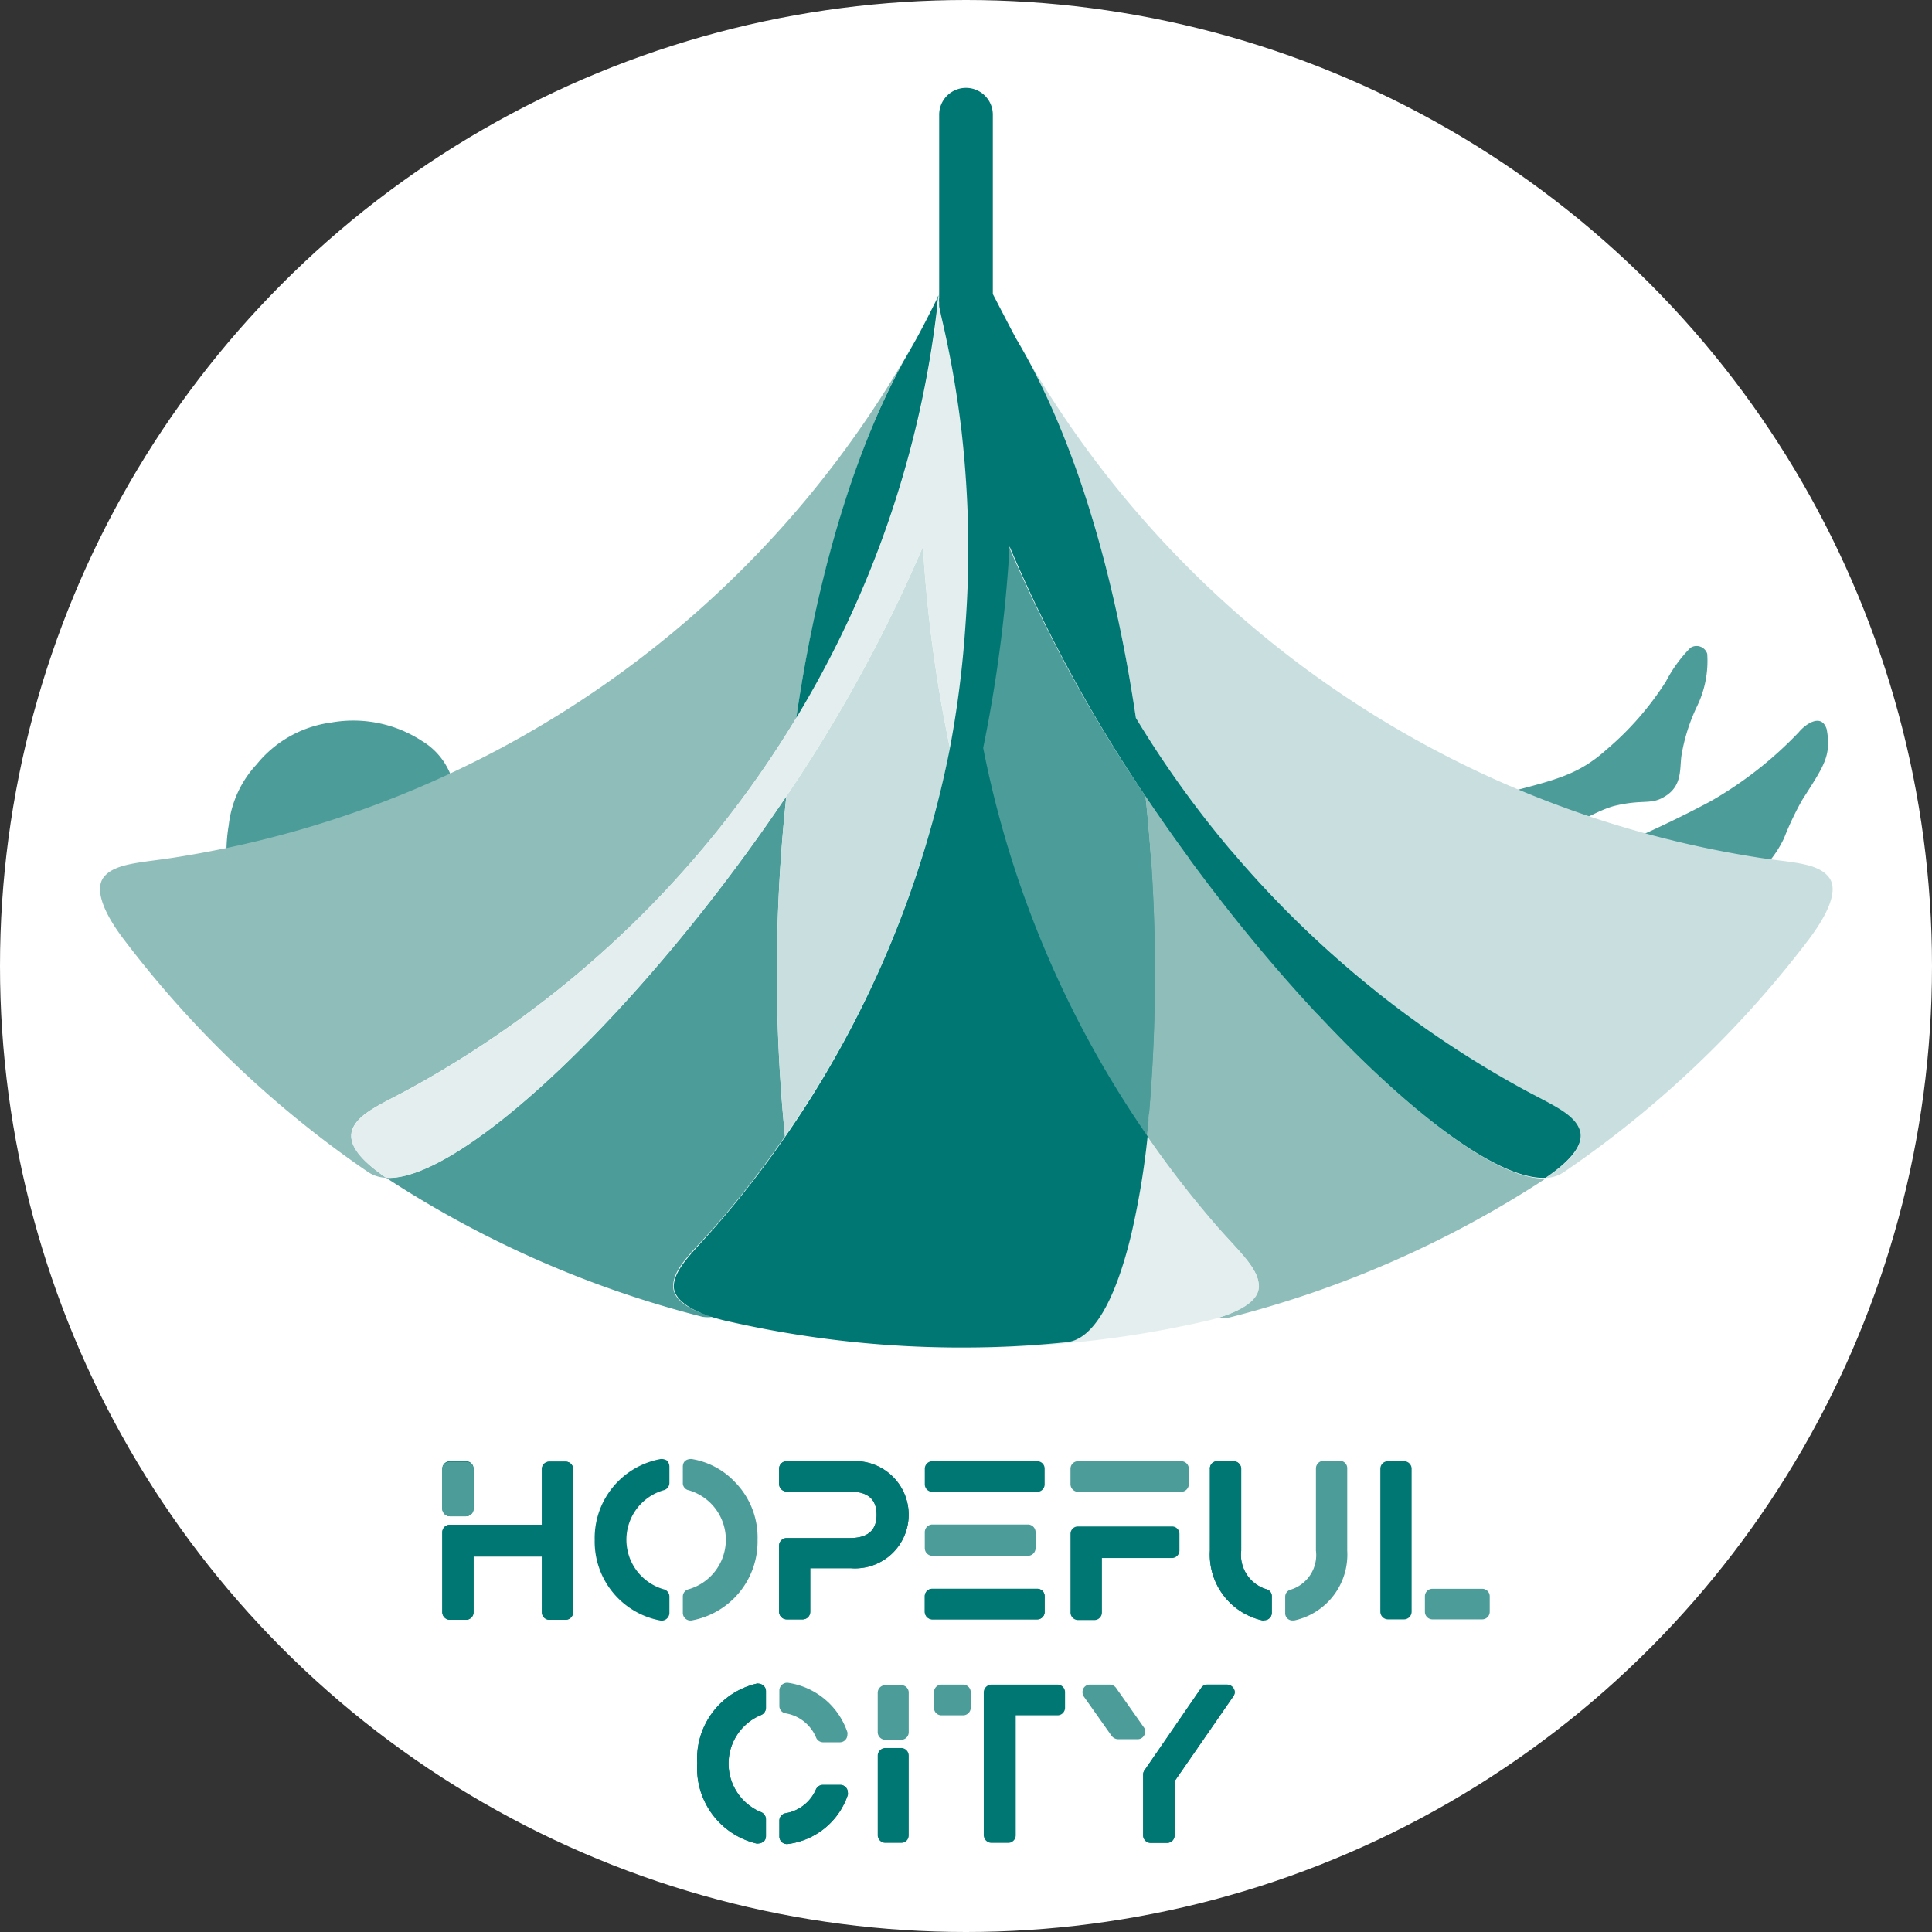<svg xmlns="http://www.w3.org/2000/svg" viewBox="0 0 138.3 138.3"><rect x="0" y="0" width="138.3" height="138.3" fill="#333333" stroke="none"/><defs><style>.cls-1{fill:#fff;}.cls-2{fill:#007773;}.cls-3{fill:#4c9c9a;}.cls-4{fill:#c9dfdf;}.cls-5{fill:#8ebdba;}.cls-6{fill:#e4eeee;}</style></defs><g id="分離模式"><g id="圓形底圖"><circle class="cls-1" cx="69.15" cy="69.15" r="69.15"/></g></g><g id="圖層_1" data-name="圖層 1"><path class="cls-2" d="M31.66,115.39v-5.72a.54.54,0,0,1,.54-.52h6.59v-4a.53.53,0,0,1,.54-.52h1.16a.54.54,0,0,1,.54.52v10.27a.55.55,0,0,1-.54.53H39.33a.54.54,0,0,1-.54-.53v-4H33.9v4a.54.54,0,0,1-.54.53H32.2A.55.55,0,0,1,31.66,115.39Zm0-7.43v-2.84a.54.54,0,0,1,.54-.52h1.16a.53.53,0,0,1,.54.52V108a.54.54,0,0,1-.54.54H32.2A.55.55,0,0,1,31.66,108Z"/><path class="cls-2" d="M42.57,110.23a5.75,5.75,0,0,1,4.74-5.79.77.77,0,0,1,.43.11.64.64,0,0,1,.18.45v1.15a.54.54,0,0,1-.43.53,3.69,3.69,0,0,0,0,7.08.54.54,0,0,1,.43.52v1.16a.56.56,0,0,1-.61.57A5.75,5.75,0,0,1,42.57,110.23Z"/><path class="cls-2" d="M55.77,115.38v-4.74a.55.55,0,0,1,.53-.54h4.53c1.31,0,1.92-.57,1.92-1.66s-.59-1.67-1.92-1.67H56.3a.55.55,0,0,1-.53-.54v-1.09a.54.54,0,0,1,.53-.54h4.63a3.84,3.84,0,1,1,0,7.66H58v3.12a.54.54,0,0,1-.53.54H56.3A.55.55,0,0,1,55.77,115.38Z"/><path class="cls-2" d="M66.2,106.26v-1.12a.54.54,0,0,1,.51-.54h7.56a.53.53,0,0,1,.51.54v1.12a.53.53,0,0,1-.51.53H66.71A.54.54,0,0,1,66.2,106.26Zm0,9.12v-1.13a.54.54,0,0,1,.51-.52h7.56a.53.53,0,0,1,.51.52v1.13a.53.53,0,0,1-.51.54H66.71A.55.55,0,0,1,66.2,115.38Z"/><path class="cls-2" d="M76.63,115.38v-5.57a.53.53,0,0,1,.52-.54h6.73a.53.53,0,0,1,.55.54V111a.54.54,0,0,1-.55.53h-5v3.9a.54.54,0,0,1-.54.54H77.15A.55.55,0,0,1,76.63,115.38Z"/><path class="cls-2" d="M90.4,116a4.82,4.82,0,0,1-3.79-5v-5.83a.52.52,0,0,1,.52-.57h1.18a.55.55,0,0,1,.54.57V111a2.57,2.57,0,0,0,1.79,2.76.51.51,0,0,1,.4.51v1.16a.53.53,0,0,1-.54.55Z"/><path class="cls-2" d="M98.81,115.38V105.14a.54.54,0,0,1,.54-.54h1.16a.54.54,0,0,1,.54.54v10.24a.55.55,0,0,1-.54.54H99.35A.55.55,0,0,1,98.81,115.38Z"/><path class="cls-3" d="M48.88,115.44v-1.16a.54.54,0,0,1,.43-.52,3.69,3.69,0,0,0,0-7.08.52.52,0,0,1-.43-.53V105c0-.37.23-.56.62-.56a5.47,5.47,0,0,1,3.1,1.64,5.66,5.66,0,0,1,1.63,4.15A5.75,5.75,0,0,1,49.5,116,.55.55,0,0,1,48.88,115.44Z"/><path class="cls-3" d="M92,115.44v-1.16a.52.52,0,0,1,.4-.49A2.59,2.59,0,0,0,94.2,111v-5.86a.55.55,0,0,1,.54-.57H95.9a.53.53,0,0,1,.54.57V111a4.82,4.82,0,0,1-3.8,5h-.09A.52.52,0,0,1,92,115.44Z"/><path class="cls-3" d="M31.66,108v-2.84a.54.54,0,0,1,.54-.52h1.16a.53.53,0,0,1,.54.52V108a.54.54,0,0,1-.54.54H32.2A.55.55,0,0,1,31.66,108Z"/><path class="cls-3" d="M66.2,110.83v-1.16a.55.55,0,0,1,.51-.54h6.87a.55.55,0,0,1,.55.54v1.16a.55.55,0,0,1-.55.54H66.71A.55.55,0,0,1,66.2,110.83Z"/><path class="cls-3" d="M76.63,106.25v-1.11a.54.54,0,0,1,.52-.54h7.42a.54.54,0,0,1,.53.54v1.11a.55.55,0,0,1-.53.54H77.15A.55.55,0,0,1,76.63,106.25Z"/><path class="cls-3" d="M102,115.38v-1.11a.54.54,0,0,1,.54-.54h3.56a.54.54,0,0,1,.54.54v1.11a.54.54,0,0,1-.54.54h-3.56A.54.54,0,0,1,102,115.38Z"/><path class="cls-2" d="M66.2,115.38v-1.13a.54.54,0,0,1,.51-.52h7.56a.53.53,0,0,1,.51.52v1.13a.53.53,0,0,1-.51.54H66.71A.55.55,0,0,1,66.2,115.38Z"/><path class="cls-2" d="M31.66,115.39v-5.72a.54.54,0,0,1,.54-.52h6.59v-4a.53.53,0,0,1,.54-.52h1.16a.54.54,0,0,1,.54.52v10.27a.55.55,0,0,1-.54.53H39.33a.54.54,0,0,1-.54-.53v-4H33.9v4a.54.54,0,0,1-.54.53H32.2A.55.55,0,0,1,31.66,115.39Z"/><path class="cls-2" d="M55.77,115.38v-4.74a.55.55,0,0,1,.53-.54h4.53c1.31,0,1.92-.57,1.92-1.66s-.59-1.67-1.92-1.67H56.3a.55.55,0,0,1-.53-.54v-1.09a.54.54,0,0,1,.53-.54h4.63a3.84,3.84,0,1,1,0,7.66H58v3.12a.54.54,0,0,1-.53.54H56.3A.55.55,0,0,1,55.77,115.38Z"/><path class="cls-2" d="M90.4,116a4.82,4.82,0,0,1-3.79-5v-5.83a.52.52,0,0,1,.52-.57h1.18a.55.55,0,0,1,.54.57V111a2.57,2.57,0,0,0,1.79,2.76.51.51,0,0,1,.4.51v1.16a.53.53,0,0,1-.54.55Z"/><path class="cls-2" d="M49.91,126.23a5.52,5.52,0,0,1,4.26-5.71.27.27,0,0,1,.12,0,.58.58,0,0,1,.34.13.51.51,0,0,1,.2.41v1.21a.58.58,0,0,1-.4.52,3.76,3.76,0,0,0,0,6.91.57.57,0,0,1,.4.51v1.22c0,.42-.35.54-.66.54A5.55,5.55,0,0,1,49.91,126.23Zm5.88,5.24v-1.12a.54.54,0,0,1,.44-.55,2.89,2.89,0,0,0,2.18-1.71.55.55,0,0,1,.51-.32h1.23a.54.54,0,0,1,.54.54.57.57,0,0,1,0,.18A5.22,5.22,0,0,1,56.4,132,.54.54,0,0,1,55.79,131.47Z"/><path class="cls-2" d="M62.83,131.39v-5.72a.55.55,0,0,1,.52-.54h1.17a.54.54,0,0,1,.53.54v5.72a.53.53,0,0,1-.53.53H63.35A.55.55,0,0,1,62.83,131.39Z"/><path class="cls-2" d="M70.42,131.38V121.15a.56.56,0,0,1,.56-.56h4.73a.54.54,0,0,1,.53.56v1.1a.54.54,0,0,1-.53.54h-3v8.59a.54.54,0,0,1-.54.54H71A.56.56,0,0,1,70.42,131.38Z"/><path class="cls-2" d="M81.83,131.39V127a.52.52,0,0,1,.11-.29L86,120.81a.52.52,0,0,1,.44-.22h1.39a.57.57,0,0,1,.56.55.58.58,0,0,1-.11.3l-4.2,6.07v3.88a.53.53,0,0,1-.54.53H82.39A.54.54,0,0,1,81.83,131.39Z"/><path class="cls-3" d="M66.86,122.25v-1.1a.54.54,0,0,1,.52-.56h1.56a.55.55,0,0,1,.55.56v1.1a.55.55,0,0,1-.55.54H67.38A.53.53,0,0,1,66.86,122.25Z"/><path class="cls-3" d="M79.58,124.27l-2-2.83a.55.55,0,0,1-.09-.3.53.53,0,0,1,.54-.55h1.4a.58.58,0,0,1,.45.22l2,2.84a.46.46,0,0,1,.1.29.5.5,0,0,1-.07.27.52.52,0,0,1-.47.29H80A.63.63,0,0,1,79.58,124.27Z"/><path class="cls-3" d="M58.41,124.36a2.87,2.87,0,0,0-2.16-1.71.53.53,0,0,1-.46-.54V121a.56.56,0,0,1,.61-.54A5.29,5.29,0,0,1,60.66,124a.57.57,0,0,1,0,.18.54.54,0,0,1-.54.54H58.92A.55.55,0,0,1,58.41,124.36Z"/><path class="cls-2" d="M55.79,131.47v-1.12a.54.54,0,0,1,.44-.55,2.89,2.89,0,0,0,2.18-1.71.55.55,0,0,1,.51-.32h1.23a.54.54,0,0,1,.54.54.57.57,0,0,1,0,.18A5.22,5.22,0,0,1,56.4,132,.54.54,0,0,1,55.79,131.47Z"/><path class="cls-3" d="M62.83,124v-2.84a.55.55,0,0,1,.52-.53h1.17a.53.53,0,0,1,.53.53V124a.54.54,0,0,1-.53.54H63.35A.55.55,0,0,1,62.83,124Z"/><path class="cls-2" d="M49.91,126.23a5.52,5.52,0,0,1,4.26-5.71.27.27,0,0,1,.12,0,.58.58,0,0,1,.34.13.51.51,0,0,1,.2.41v1.21a.58.58,0,0,1-.4.52,3.76,3.76,0,0,0,0,6.91.57.57,0,0,1,.4.51v1.22c0,.42-.35.54-.66.54A5.55,5.55,0,0,1,49.91,126.23Z"/><path class="cls-2" d="M81.83,131.39V127a.52.52,0,0,1,.11-.29L86,120.81a.52.52,0,0,1,.44-.22h1.39a.57.57,0,0,1,.56.55.58.58,0,0,1-.11.3l-4.2,6.07v3.88a.53.53,0,0,1-.54.53H82.39A.54.54,0,0,1,81.83,131.39Z"/><path class="cls-3" d="M35.53,66.45a16.87,16.87,0,0,0,2-2c.82-.86.67-1.57,0-2.07s-.7-.55-.69-1.29a.64.64,0,0,0-.66-.72.72.72,0,0,1-.5-1c.27-.55,1.21-1.44.23-1.82s-1.56-.37-2.38-.68-.83-.3-1.31-1.5a4.92,4.92,0,0,0-2-2.32,9,9,0,0,0-6.5-1.33,8.26,8.26,0,0,0-5.35,3,7.61,7.61,0,0,0-2,4.38c-.22,1.25-.84,6.58,3.48,9.31A10.63,10.63,0,0,0,23.2,69.8c1.28.25,2,.55,5.31-.06S33.19,68,35.53,66.45Z"/><path class="cls-3" d="M71.75,73.59l8.72,7.21a8,8,0,0,1,.71-.52,28.75,28.75,0,0,1,3.91-2.06,29.51,29.51,0,0,0,3.69-1.94c.69-.45,1.39-1,2.06-1.43a34.32,34.32,0,0,1,3.71-2.43,20.68,20.68,0,0,1,7.27-2,21.49,21.49,0,0,0,6.25-1.5c1.49-.69,3-1.51,4.43-2.3a44.21,44.21,0,0,1,7.25-3.45,10.88,10.88,0,0,1,3.62-.49c1.47,0,2.45,0,3.42-1.19a7.87,7.87,0,0,0,.92-1.49A21.56,21.56,0,0,1,129,57.28c1.55-2.44,2.12-3.16,1.76-5.09-.39-1.19-1.56-.31-2,.23a27.59,27.59,0,0,1-6.33,4.95c-4.88,2.61-13,6.18-19.62,7.1-3.32.46-14.26,3.3-14.26,3.3S75.6,71.94,71.75,73.59Z"/><path class="cls-3" d="M85.66,72.14a18.37,18.37,0,0,1-4.09.85,30.8,30.8,0,0,0-4.32.91c-.27.09-.55.2-.82.31L70,64.9c5.81-1.46,11.7-2.83,17.59-3.88,2.15-.39,3.46-.53,5.48-1,4.85-1.11,9.83-2,14.39-3.17,3.74-1,5.44-1.3,7.55-3.2a21.57,21.57,0,0,0,4.24-4.86A9.92,9.92,0,0,1,121,46.38a.8.8,0,0,1,1.21.42,7.42,7.42,0,0,1-.72,3.74A13.19,13.19,0,0,0,120.38,54c-.17,1,.11,2.27-1.28,3.06-.94.55-1.51.16-3.41.6-1,.22-2.4,1-5.62,2.73a43.08,43.08,0,0,1-7.81,3.21C98.55,65,88.74,70.91,85.66,72.14Z"/><path class="cls-4" d="M130.88,62.75c-.83-1-2.66-1-5-1.36A73.69,73.69,0,0,1,73.65,25.85c3.81,7.09,6.28,16.23,7.66,25.54a73.75,73.75,0,0,0,27.51,26.47c2.1,1.15,3.81,1.8,4.25,3s-.86,2.39-2.42,3.46a2.44,2.44,0,0,0,1.26-.39,75,75,0,0,0,17.57-16.68C130.73,65.59,131.71,63.72,130.88,62.75Z"/><path class="cls-5" d="M82,57a119.43,119.43,0,0,1,.1,24.34,73.86,73.86,0,0,0,5,6.45c1.58,1.8,3,3,3,4.27,0,1-1.27,1.76-2.83,2.25a2.27,2.27,0,0,0,.74,0,75.24,75.24,0,0,0,22.21-9.67l.43-.28C105.3,84.59,92.27,72.3,82,57Z"/><path class="cls-5" d="M25.22,80.85c.45-1.19,2.16-1.84,4.26-3A73.72,73.72,0,0,0,57,51.39c1.38-9.31,3.85-18.45,7.66-25.54a73.69,73.69,0,0,1-52.2,35.54c-2.37.37-4.19.4-5,1.36s.14,2.84,1.4,4.49A75.1,75.1,0,0,0,26.38,83.92a2.47,2.47,0,0,0,1.26.39C26.08,83.24,24.81,82,25.22,80.85Z"/><path class="cls-3" d="M48.19,92.06c0-1.27,1.4-2.47,3-4.27a72.1,72.1,0,0,0,5-6.45A118.71,118.71,0,0,1,56.29,57C46,72.3,33,84.59,27.64,84.31l.43.28a75.24,75.24,0,0,0,22.21,9.67,2.34,2.34,0,0,0,.75,0C49.46,93.82,48.18,93.1,48.19,92.06Z"/><path class="cls-4" d="M66.07,39.12A106.43,106.43,0,0,1,56.29,57a118.71,118.71,0,0,0-.1,24.34A73.78,73.78,0,0,0,68,53.54,98.65,98.65,0,0,1,66.07,39.12Z"/><path class="cls-6" d="M64.64,25.85c.31-.53.61-1.06.91-1.59C65.24,24.78,64.94,25.31,64.64,25.85ZM87.13,87.79a73.86,73.86,0,0,1-5-6.45,57.71,57.71,0,0,1-1.18,7.07c-1.11,4.59-2.68,7.48-4.61,7.67a71.75,71.75,0,0,1-7.17.38,75,75,0,0,0,17-1.86c.38-.08.76-.18,1.12-.29,1.56-.49,2.85-1.21,2.83-2.25C90.09,90.79,88.71,89.59,87.13,87.79Zm-18-53.93c-.07-1-.16-1.94-.27-2.92a73.14,73.14,0,0,0-1.44-8.21c-.06-.26-.11-.52-.17-.78l0-.06a1.46,1.46,0,0,1,0-.22A1.77,1.77,0,0,1,67.3,21a1.27,1.27,0,0,1,.18-.37,1.58,1.58,0,0,0-.28.51,1.73,1.73,0,0,0-.07.31v.06c0,.13,0,.26,0,.39A73,73,0,0,1,57,51.39a73.72,73.72,0,0,1-27.5,26.47c-2.1,1.15-3.81,1.8-4.26,3s.86,2.39,2.42,3.46C33,84.59,46,72.3,56.29,57a106.43,106.43,0,0,0,9.78-17.88A98.65,98.65,0,0,0,68,53.54a73.64,73.64,0,0,0,1.19-8.77A73.57,73.57,0,0,0,69.15,33.86Z"/><path class="cls-3" d="M70.34,53.54a73.78,73.78,0,0,0,11.77,27.8A119.43,119.43,0,0,0,82,57a105,105,0,0,1-9.78-17.88A101.46,101.46,0,0,1,70.34,53.54Z"/><path class="cls-2" d="M67.13,21.49v-.06a1.73,1.73,0,0,1,.07-.31.57.57,0,0,1-.08.13s0,0,0,.05c-.5,1-1,2-1.55,3-.3.53-.6,1.06-.91,1.59C60.83,32.94,58.36,42.08,57,51.39a73,73,0,0,0,10.1-29.51C67.09,21.75,67.11,21.62,67.13,21.49Zm45.94,59.36c-.44-1.19-2.15-1.84-4.25-3A73.75,73.75,0,0,1,81.31,51.39c-1.38-9.31-3.85-18.45-7.66-25.54q-.44-.81-.9-1.59c-.41-.75-1.26-2.41-1.68-3.21V8.21a1.92,1.92,0,1,0-3.84,0V21.3a1.53,1.53,0,0,0,0,.37,1.46,1.46,0,0,0,0,.22l0,.06c.06.26.11.52.17.78a73.14,73.14,0,0,1,1.44,8.21c.11,1,.2,1.95.27,2.92a73.57,73.57,0,0,1,0,10.91A73.64,73.64,0,0,1,68,53.54a73.78,73.78,0,0,1-11.77,27.8,72.1,72.1,0,0,1-5,6.45c-1.57,1.8-2.95,3-3,4.27,0,1,1.27,1.76,2.84,2.25.36.11.74.21,1.12.29a75,75,0,0,0,17,1.86,71.75,71.75,0,0,0,7.17-.38c1.93-.19,3.5-3.08,4.61-7.67a57.71,57.71,0,0,0,1.18-7.07,73.78,73.78,0,0,1-11.77-27.8,101.46,101.46,0,0,0,1.89-14.42A105,105,0,0,0,82,57c10.26,15.3,23.29,27.59,28.64,27.31C112.21,83.24,113.49,82,113.07,80.85Z"/></g></svg>